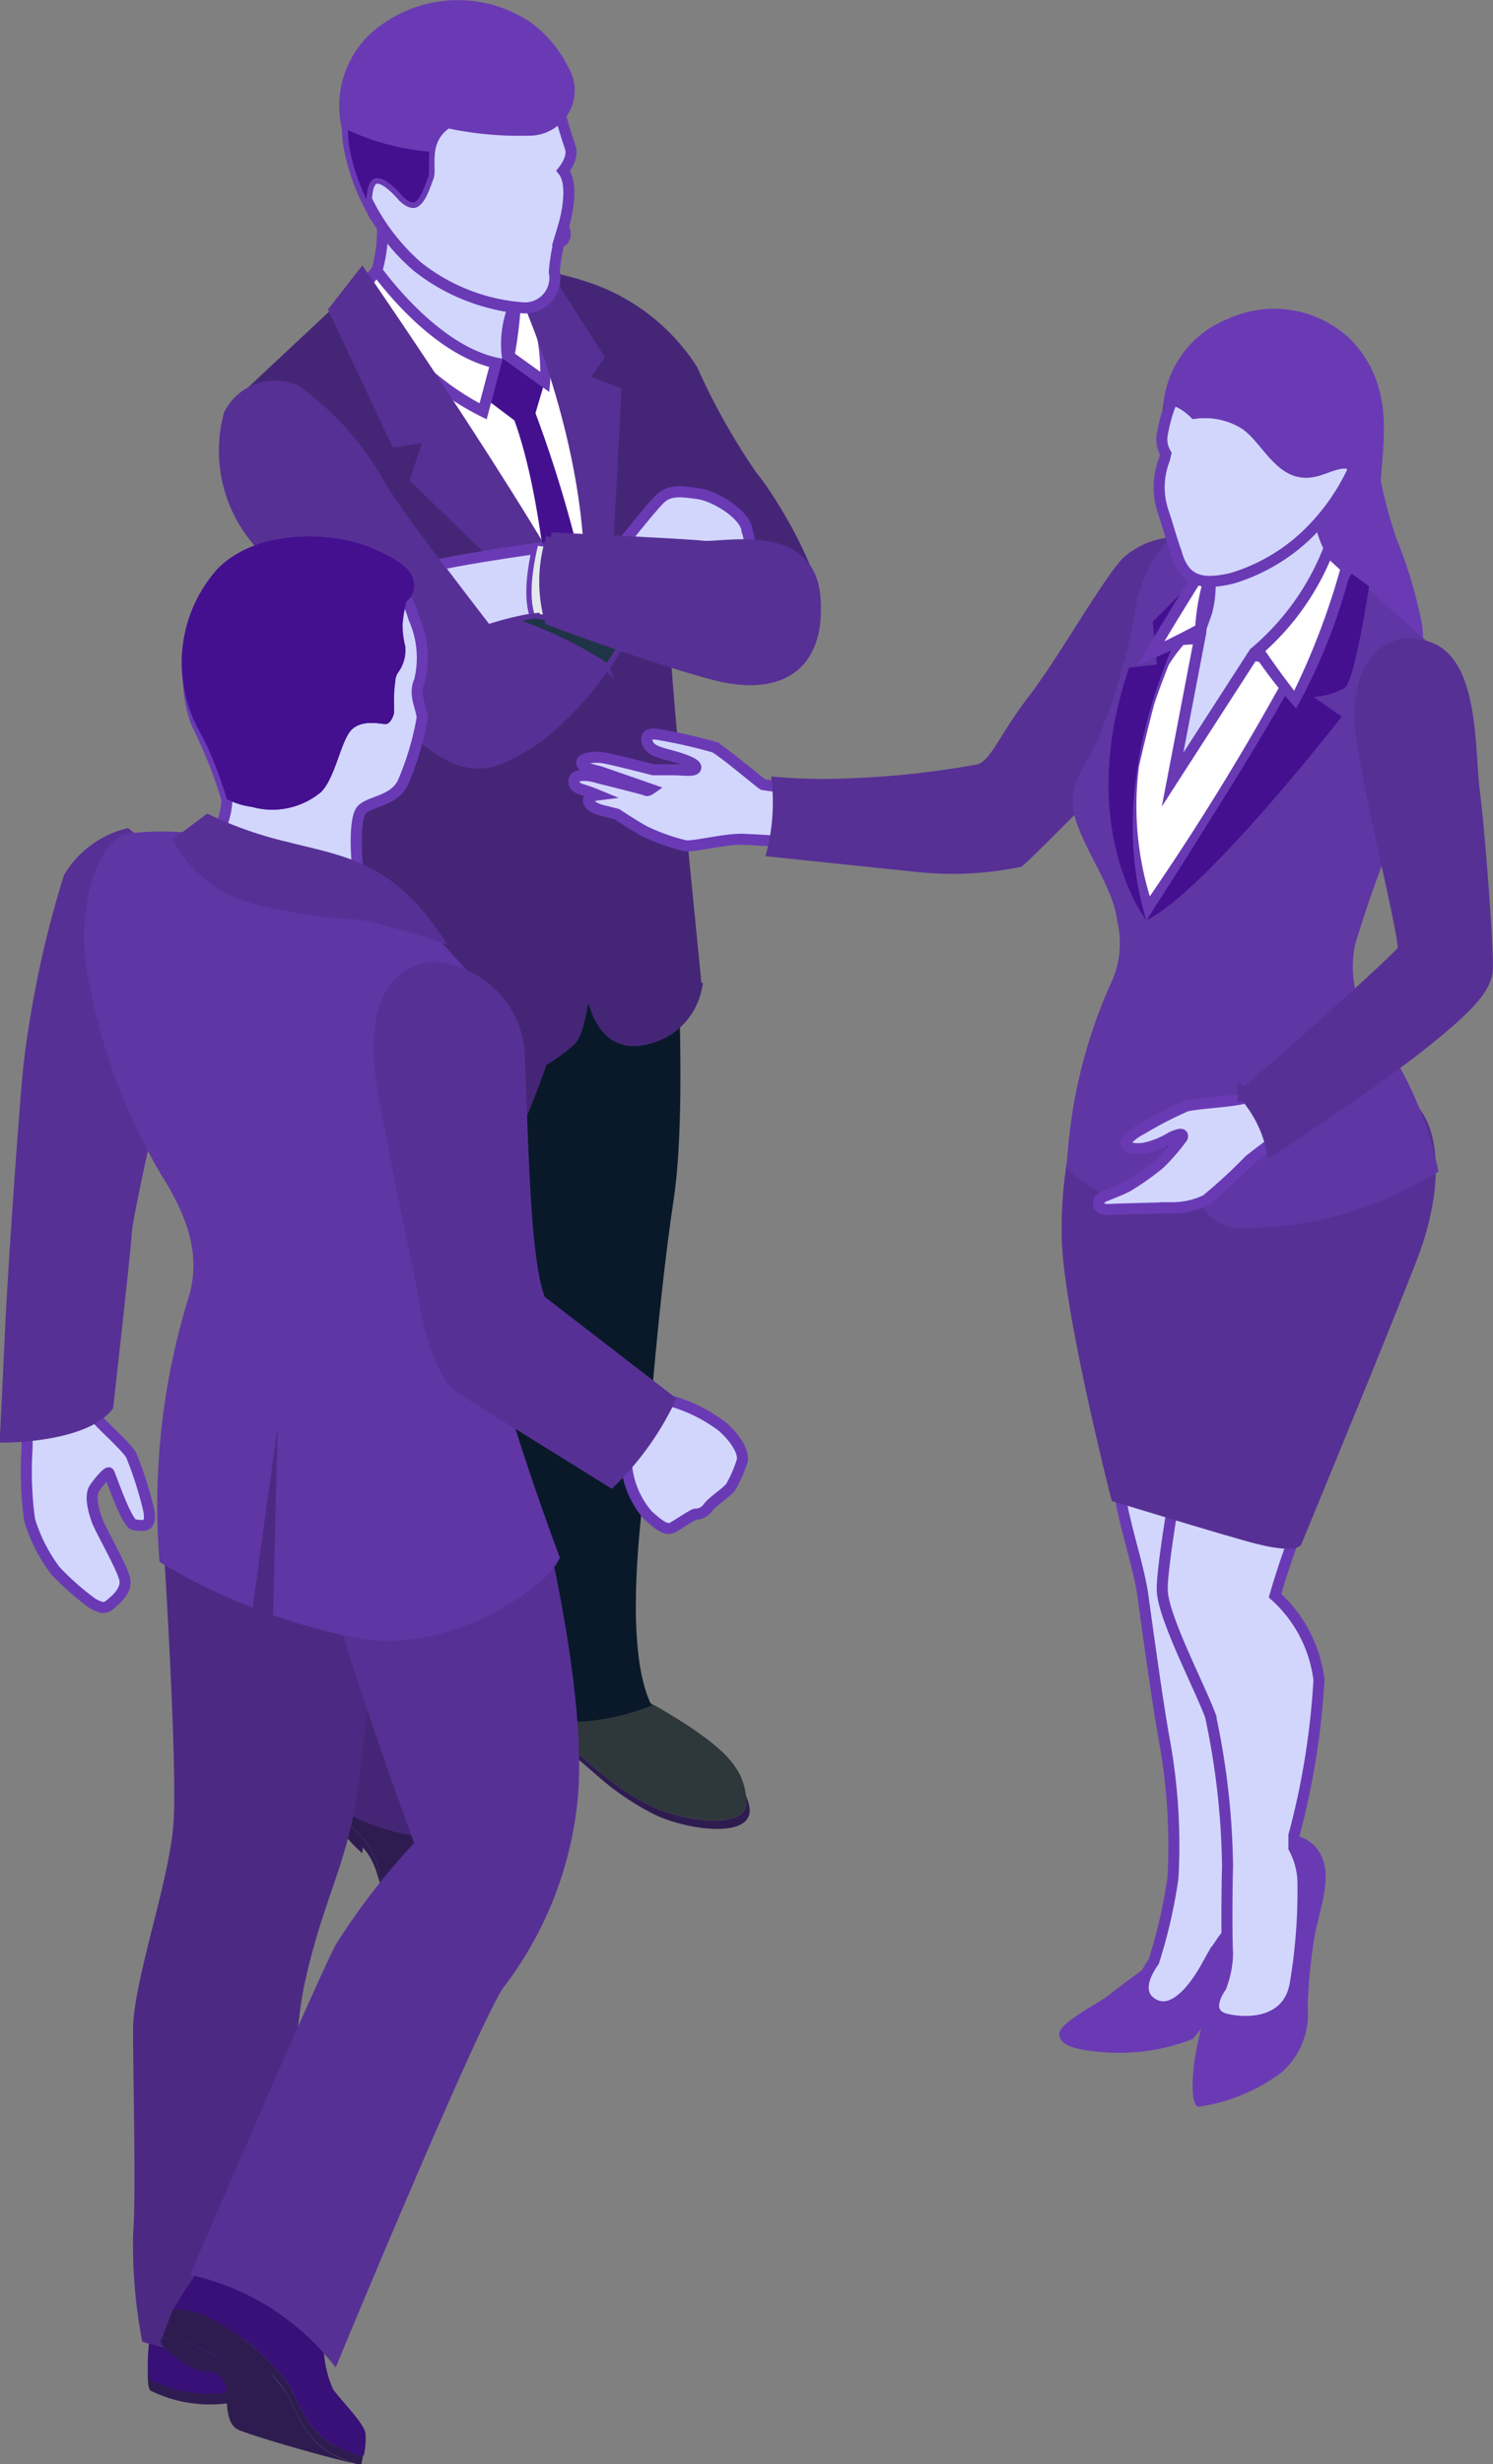 <svg xmlns="http://www.w3.org/2000/svg" data-name="Vector Smart Object" viewBox="0.01 0 56.99 93.99"><rect x="0.01" y="0" width="56.99" height="93.99" fill="#808080" stroke="none"/><defs><clipPath id="a"><path fill="none" d="M0 0h57v94H0z" data-name="Rectangle 22"></path></clipPath></defs><g data-name="Group 52"><g clip-path="url(#a)" data-name="Group 51"><path fill="#d2d6fc" d="M14.612 8.671a6.816 6.816 0 0 0 1.336 1.5 7.745 7.745 0 0 0 3.659 1.556 3.87 3.87 0 0 0-.223 1.935c.2 1.014-1.493 1.348-3.321.3a4.429 4.429 0 0 1-2.181-2.4 5.708 5.708 0 0 0 .73-2.889" data-name="Path 533"></path><path fill="none" stroke="#6a3ab5" stroke-miterlimit="10" stroke-width=".421" d="M14.612 8.671a6.816 6.816 0 0 0 1.336 1.5 7.745 7.745 0 0 0 3.659 1.556 3.87 3.87 0 0 0-.223 1.935c.2 1.014-1.493 1.348-3.321.3a4.429 4.429 0 0 1-2.181-2.4 5.708 5.708 0 0 0 .73-2.891Z" data-name="Path 534"></path><path fill="#fff" d="M19.325 33.847c-3.129 0-4.26-7.205-4.271-7.278l-.2-9.56 1.006-2.732 3.363-.389 2.566-.654c.425 1.647 3.265 12.866 3.3 18.494a11.134 11.134 0 0 1-5.589 2.111c-.06.005-.119.008-.177.008" data-name="Path 535"></path><path fill="#6a3ab5" d="M21.638 13.492c.56 2.192 3.174 12.692 3.24 18.133a10.932 10.932 0 0 1-5.394 2c-.054 0-.107.007-.16.007-2.436 0-3.75-5.077-4.058-7.071l-.2-9.48.948-2.611 3.233-.375h.028l.028-.007Zm.3-.514-2.742.7-3.492.4-1.064 2.931.2 9.587s1.131 7.458 4.48 7.458c.065 0 .13 0 .2-.008a11.156 11.156 0 0 0 5.781-2.22c0-6.11-3.36-18.853-3.36-18.853" data-name="Path 536"></path><path fill="#2e1c51" d="M21.391 66.389c.943.546 1.579 1.538 3.467 2.494 1.1.555 3.748 1 3.645-.22a1.278 1.278 0 0 0-.039-.2 1.585 1.585 0 0 1 .16.524c.1 1.217-2.548.775-3.643.22-1.888-.955-2.524-1.948-3.468-2.495a9.324 9.324 0 0 0-.407-.217v.295l-1.882-.89a2.019 2.019 0 0 1-.107-.676c.242.212 1.607.774 2.273 1.16" data-name="Path 537"></path><path fill="#2e373a" d="M22.822 64.014c.469-.1.014-1.114 1.959.912.149.1.31.175.456.26 2.686 1.578 3.171 2.361 3.266 3.476.1 1.217-2.548.774-3.645.22-1.887-.955-2.524-1.947-3.467-2.494-.716-.415-2.241-1.033-2.309-1.2a1.96 1.96 0 0 1-.1-.445c2.14-1.944 2.907-.533 3.84-.727" data-name="Path 538"></path><path fill="#2e1c51" d="M17.886 69.357a3.217 3.217 0 0 0 .225.362c.371.483 3.055 3.944 1.514 4.748s-4.129-.576-4.674-1.743-.452-1.958-1.141-2.656a3.578 3.578 0 0 1-1.056-1.649c.626-.657 1.355-.208 2.618-.022a2.78 2.78 0 0 1 2.515.96" data-name="Path 539"></path><path fill="#2e1c51" d="M12.75 68.417a3.577 3.577 0 0 0 1.059 1.651c.69.7.6 1.488 1.142 2.656s3.134 2.548 4.674 1.744a.846.846 0 0 0 .463-.687.946.946 0 0 1-.463 1.034c-1.54.8-4.129-.576-4.674-1.743-.53-1.137-.458-1.917-1.093-2.6l-.017.221a5.421 5.421 0 0 1-1.191-1.475l.04-.844.06.044" data-name="Path 540"></path><path fill="#091929" d="m19.006 37.894.094-3.742s4.685-.947 6.483-2.656c0 0 .794 9.959.145 14.24S24.7 55.766 24.5 57.647s-.512 5.637.384 7.409c0 0-3.555 1.554-5.888-.258V54.89Z" data-name="Path 541"></path><path fill="#452676" d="M21.549 33.51a61.072 61.072 0 0 1-.733 6.591c-.326 1.206-.965 2.515-1 2.818-.387 2.928-.676 6.225-.816 7.45-.277 2.412-.859 6.969-.98 8.732C17.9 60.751 18 69.7 18 69.7s-2.337.844-5.356-1.123c0 0-.5-8.924-.193-11.307s.277-2.981.427-4.642c.144-1.578-.761-6.443-.733-10.489a46.734 46.734 0 0 1 1.527-9.583s.911 1.94 7.875.952" data-name="Path 542"></path><path fill="none" stroke="#452676" stroke-miterlimit="10" stroke-width=".389" d="M21.549 33.51a61.072 61.072 0 0 1-.733 6.591c-.326 1.206-.965 2.515-1 2.818-.387 2.928-.676 6.225-.816 7.45-.277 2.412-.859 6.969-.98 8.732C17.9 60.751 18 69.7 18 69.7s-2.337.844-5.356-1.123c0 0-.5-8.924-.193-11.307s.277-2.981.427-4.642c.144-1.578-.761-6.443-.733-10.489a46.734 46.734 0 0 1 1.527-9.583s.913 1.944 7.877.954Z" data-name="Path 543"></path><path fill="#441090" d="m18.51 15.182.69-1.5 1.59.926-.34 1.151a48.115 48.115 0 0 1 2.566 10.129c.365 3.343.563 4.524.563 4.524L22.669 32l-1.324-1.265s.027-9.963-1.7-14.7Z" data-name="Path 544"></path><path fill="#fff" d="M18.447 15.691a10.546 10.546 0 0 1-4.632-4.667l.574-.708c.553.748 2.409 3.059 4.549 3.529Z" data-name="Path 545"></path><path fill="#6a3ab5" d="M14.383 10.659c.688.888 2.357 2.8 4.3 3.338l-.367 1.386a10.373 10.373 0 0 1-4.246-4.332Zm.016-.691L13.566 11a10.541 10.541 0 0 0 5.022 4.993l.612-2.311c-2.545-.393-4.8-3.71-4.8-3.71" data-name="Path 546"></path><path fill="#fff" d="M19.432 13.585a15.294 15.294 0 0 0 .262-2.707l.357-.085a7.579 7.579 0 0 1 .762 3.784Z" data-name="Path 547"></path><path fill="#6a3ab5" d="M19.933 11.038a7.547 7.547 0 0 1 .7 3.145l-.966-.693a15.959 15.959 0 0 0 .246-2.446Zm.232-.49-.691.165a14.952 14.952 0 0 1-.273 2.965l1.773 1.273a7.624 7.624 0 0 0-.808-4.4" data-name="Path 548"></path><path fill="#452676" d="M22.867 17.358c-.649-2.44-2.491-6.975-2.491-6.975l1.656.449c2.66 1.969 2.872 5.812 2.872 5.812a48.191 48.191 0 0 1 .307 5.369c.131 2.215.361 5.108.553 7.1s.845 8.575.845 8.575a2.508 2.508 0 0 1-1.4 1.779c-2.722 1.2-2.772-2.364-2.835-3.33s.031-10.512.031-10.512Z" data-name="Path 549"></path><path fill="none" stroke="#452676" stroke-miterlimit="10" stroke-width=".389" d="M22.867 17.358c-.649-2.44-2.491-6.975-2.491-6.975l1.656.449c2.66 1.969 2.872 5.812 2.872 5.812a48.191 48.191 0 0 1 .307 5.369c.131 2.215.361 5.108.553 7.1s.845 8.575.845 8.575a2.508 2.508 0 0 1-1.4 1.779c-2.722 1.2-2.772-2.364-2.835-3.33s.031-10.512.031-10.512Z" data-name="Path 550"></path><path fill="#573095" d="m19.9 10.893.146-.146.6-.6 2.219 3.477-.6.85 1.264.474-.4 7.844-.633-.087c.266-5.745-2.594-11.815-2.594-11.815" data-name="Path 551"></path><path fill="none" stroke="#573095" stroke-miterlimit="10" stroke-width=".389" d="m19.9 10.893.146-.146.6-.6 2.219 3.477-.6.85 1.264.474-.4 7.844-.633-.087c.259-5.742-2.596-11.812-2.596-11.812Z" data-name="Path 552"></path><path fill="#d2d6fc" d="M14.99 1.584a4.272 4.272 0 0 1 4.547.192 4.23 4.23 0 0 1 1.854 2.552c.121.505.272.939.394 1.322s-.277.864-.277.864c.431.54.1 1.826.006 2.138a.684.684 0 0 1 .072.291.337.337 0 0 1-.242.32 6.842 6.842 0 0 0-.175 1.119A1.142 1.142 0 0 1 20 11.744a7.341 7.341 0 0 1-4.053-1.573 8.053 8.053 0 0 1-2.581-4.429 4.018 4.018 0 0 1 1.624-4.158" data-name="Path 553"></path><path fill="none" stroke="#6a3ab5" stroke-miterlimit="10" stroke-width=".421" d="M14.99 1.584a4.272 4.272 0 0 1 4.547.192 4.23 4.23 0 0 1 1.854 2.552c.121.505.272.939.394 1.322s-.277.864-.277.864c.431.54.1 1.826.006 2.138a.684.684 0 0 1 .072.291.337.337 0 0 1-.242.32 6.842 6.842 0 0 0-.175 1.119A1.142 1.142 0 0 1 20 11.744a7.341 7.341 0 0 1-4.053-1.573 8.053 8.053 0 0 1-2.581-4.429 4.018 4.018 0 0 1 1.624-4.158Z" data-name="Path 554"></path><path fill="#6a3ab4" d="M14.845 1.018a4.752 4.752 0 0 1 5.284 0 4.315 4.315 0 0 1 1.355 1.59 1.519 1.519 0 0 1-1.3 2.357 12.814 12.814 0 0 1-3.087-.288c-1.006.653-.606 1.725-.742 2.082s-.283.818-.509.948c-.139.079-.4-.148-.468-.226-.166-.189-1.308-1.512-1.378.119a7.467 7.467 0 0 1-.63-1.863 4.711 4.711 0 0 1-.08-.776 3.564 3.564 0 0 1 1.558-3.947" data-name="Path 555"></path><path fill="none" stroke="#6a3ab4" stroke-miterlimit="10" stroke-width=".422" d="M14.845 1.018a4.752 4.752 0 0 1 5.284 0 4.315 4.315 0 0 1 1.355 1.59 1.519 1.519 0 0 1-1.3 2.357 12.814 12.814 0 0 1-3.087-.288c-1.006.653-.606 1.725-.742 2.082s-.283.818-.509.948c-.139.079-.4-.148-.468-.226-.166-.189-1.308-1.512-1.378.119a7.467 7.467 0 0 1-.63-1.863 4.711 4.711 0 0 1-.08-.776 3.564 3.564 0 0 1 1.555-3.943Z" data-name="Path 556"></path><path fill="#441090" d="M16.353 6.76c-.135.359-.283.818-.509.947-.139.08-.4-.148-.469-.226-.163-.188-1.305-1.513-1.375.119a7.493 7.493 0 0 1-.631-1.863 4.709 4.709 0 0 1-.079-.777 9.142 9.142 0 0 0 3.115.823c-.052.41.02.786-.05.972" data-name="Path 557"></path><path fill="#452676" d="M13.287 11.486s4.371 3.058 6.193 10.527c.532 2.183 2.9 1.527 3.009 3.935.256 5.841.165 12.982-.7 13.761-1.221 1.1-3.73 2.434-8.156 1.245a4.6 4.6 0 0 1-2.391-1.434s1.846-8.2 1.807-10.091-3.81-14.159-3.81-14.159Z" data-name="Path 558"></path><path fill="none" stroke="#452676" stroke-miterlimit="10" stroke-width=".389" d="M13.287 11.486s4.371 3.058 6.193 10.527c.532 2.183 2.9 1.527 3.009 3.935.256 5.841.165 12.982-.7 13.761-1.221 1.1-3.73 2.434-8.156 1.245a4.6 4.6 0 0 1-2.391-1.434s1.846-8.2 1.807-10.091-3.81-14.159-3.81-14.159Z" data-name="Path 559"></path><path fill="#452676" d="m18.791 33.241-.469 1.543-3.422-.436 3.619.735Z" data-name="Path 560"></path><path fill="none" stroke="#452676" stroke-miterlimit="10" stroke-width=".389" d="m18.791 33.241-.469 1.543-3.422-.436 3.619.735Z" data-name="Path 561"></path><path fill="#573095" d="M13.833 10.451S21.3 21.26 22.92 25.117l-7.053-6.846.536-1.609-1.284.193-2.364-5.025Z" data-name="Path 562"></path><path fill="none" stroke="#573095" stroke-miterlimit="10" stroke-width=".389" d="M13.833 10.451S21.3 21.26 22.92 25.117l-7.053-6.846.536-1.609-1.284.193-2.364-5.025Z" data-name="Path 563"></path><path fill="#452676" d="M25.181 20.959a32.865 32.865 0 0 0-.277-4.315 8.813 8.813 0 0 0-2.5-5.507.906.906 0 0 0-.374-.3 7.661 7.661 0 0 1 4.421 3.261 25.342 25.342 0 0 0 2.262 4.029c.949 1.165 2.539 4.024 2.413 5.1s-2.38.843-2.727.7-1.932-1.227-1.932-1.227l-1.287-1.738" data-name="Path 564"></path><path fill="none" stroke="#452676" stroke-miterlimit="10" stroke-width=".389" d="M25.181 20.959a32.865 32.865 0 0 0-.277-4.315 8.813 8.813 0 0 0-2.5-5.507.906.906 0 0 0-.374-.3 7.661 7.661 0 0 1 4.421 3.261 25.342 25.342 0 0 0 2.262 4.029c.949 1.165 2.539 4.024 2.413 5.1s-2.38.843-2.727.7-1.932-1.227-1.932-1.227Z" data-name="Path 565"></path><path fill="#d2d6fc" d="M23.655 20.881c.4-.5 1.273-1.588 1.544-1.848.357-.342.759-.3 1.446-.206s1.846.833 1.878 1.413a1.621 1.621 0 0 1 .07.882c-1.389-.164-3.879-.22-4.938-.242" data-name="Path 566"></path><path fill="none" stroke="#6a3ab5" stroke-miterlimit="10" stroke-width=".421" d="M23.655 20.881c.4-.5 1.273-1.588 1.544-1.848.357-.342.759-.3 1.446-.206s1.846.833 1.878 1.413a1.621 1.621 0 0 1 .07.882c-1.393-.164-3.879-.222-4.938-.241Z" data-name="Path 567"></path><path fill="#d2d6fc" d="m20.5 20.918.027.01c-.413 1.828-.122 2.5-.035 2.653a11.667 11.667 0 0 0-1.51.343c-.231.068-.377.118-.377.118s-.918-1.178-1.9-2.49c1.229-.275 3.8-.635 3.8-.635" data-name="Path 568"></path><path fill="none" stroke="#6a3ab5" stroke-miterlimit="10" stroke-width=".421" d="m20.5 20.918.027.01c-.413 1.828-.122 2.5-.035 2.653a11.667 11.667 0 0 0-1.51.343c-.231.068-.377.118-.377.118s-.918-1.178-1.9-2.49c1.221-.275 3.795-.634 3.795-.634Z" data-name="Path 569"></path><path fill="#e2e9ed" d="m20.547 20.82 1.888.288a1.874 1.874 0 0 1 .735-.238 56.826 56.826 0 0 1 6 .341 2.316 2.316 0 0 1 1.885 2.9c-.405 1.369-.874 1.647-2.426 1.456a25.4 25.4 0 0 1-5.4-1.409 5.863 5.863 0 0 0-1.044-.349c-.894-.141-1.68-.194-1.68-.194s-.481-.591.037-2.8" data-name="Path 570"></path><path fill="#573095" d="M8.746 15.8a1.977 1.977 0 0 1 2.553-.924A10.906 10.906 0 0 1 14.4 18.28c.58 1.128 4.2 5.762 4.2 5.762s.146-.05.377-.118a11.334 11.334 0 0 1 1.509-.344.238.238 0 0 0 .023.035s.786.054 1.68.194a5.863 5.863 0 0 1 1.044.349c.171.066.348.131.529.2a13.137 13.137 0 0 1-3.193 3.774c-1.6.988-2.529 1.692-4.644-.178S10.681 21.7 9.7 20.477a5.3 5.3 0 0 1-.954-4.677" data-name="Path 571"></path><path fill="none" stroke="#573095" stroke-miterlimit="10" stroke-width=".389" d="M8.746 15.8a1.977 1.977 0 0 1 2.553-.924A10.906 10.906 0 0 1 14.4 18.28c.58 1.128 4.2 5.762 4.2 5.762s.146-.05.377-.118a11.334 11.334 0 0 1 1.509-.344.238.238 0 0 0 .023.035s.786.054 1.68.194a5.863 5.863 0 0 1 1.044.349c.171.066.348.131.529.2a13.137 13.137 0 0 1-3.193 3.774c-1.6.988-2.529 1.692-4.644-.178S10.681 21.7 9.7 20.477a5.3 5.3 0 0 1-.954-4.677Z" data-name="Path 572"></path><path fill="#203447" d="M20.488 23.581a.252.252 0 0 0 .023.035s.786.055 1.68.194a5.9 5.9 0 0 1 1.043.349c.172.066.349.131.53.2-.126.209-.331.536-.59.919a15.935 15.935 0 0 0-3.241-1.593c.183-.04.371-.073.556-.1" data-name="Path 573"></path><path fill="#573095" d="M21.052 20.505a5.462 5.462 0 0 0-.061 3.152s3.84 1.448 6.265 2.086 4.085-.233 3.879-2.948-3.508-1.891-4.3-1.976-5.785-.315-5.785-.315" data-name="Path 574"></path><path fill="none" stroke="#573095" stroke-miterlimit="10" stroke-width=".389" d="M21.052 20.505a5.462 5.462 0 0 0-.061 3.152s3.84 1.448 6.265 2.086 4.085-.233 3.879-2.948-3.508-1.891-4.3-1.976-5.783-.314-5.783-.314Z" data-name="Path 575"></path><path fill="#6a3ab5" d="M54.281 24.819a3.026 3.026 0 0 0 0-1.05 17.512 17.512 0 0 0-.968-3.227 17.685 17.685 0 0 1-.793-3.39c-.122-.951-1.157-2.178-2.489-.811s-1.626 6.709 4.25 8.479" data-name="Path 576"></path><path fill="#6a3ab5" d="M44.1 74.783s-.929 1.115-.1 1.639 1.662-.684 2.05-1.377a9.57 9.57 0 0 1 1.223-1.774c.237-.194.373 1.284.373 1.284a16.069 16.069 0 0 1-2.1 3.218 7.671 7.671 0 0 1-3.492.5c-1.005-.085-1.588-.245-1.612-.676s1.519-1.191 1.916-1.512 1.747-1.3 1.747-1.3" data-name="Path 577"></path><path fill="#d2d6fc" d="M42.842 57.471c.22 1.087.659 2.439.786 3.342s.566 4.162.843 5.653a22.352 22.352 0 0 1 .313 5.156 19.474 19.474 0 0 1-.734 3.2c.029-.022-.881 1.081-.055 1.6s1.664-.684 2.051-1.376a9.565 9.565 0 0 1 1.224-1.774.067.067 0 0 1 .026-.014l.155-1.492-.851-10.095s.343-9.891.465-10.822a23.839 23.839 0 0 0-.505-7.119c-.727-3.581-4.689-3.621-4.689-3.621a7.966 7.966 0 0 0-.263 1.113 28.3 28.3 0 0 0-.768 5.34 36.239 36.239 0 0 0 1.172 7.14c.343 1.355.609 2.683.828 3.769" data-name="Path 578"></path><path fill="none" stroke="#6a3ab5" stroke-miterlimit="10" stroke-width=".421" d="M42.842 57.471c.22 1.087.659 2.439.786 3.342s.566 4.162.843 5.653a22.352 22.352 0 0 1 .313 5.156 19.474 19.474 0 0 1-.734 3.2c.029-.022-.881 1.081-.055 1.6s1.664-.684 2.051-1.376a9.565 9.565 0 0 1 1.224-1.774.067.067 0 0 1 .026-.014l.155-1.492-.851-10.095s.343-9.891.465-10.822a23.839 23.839 0 0 0-.505-7.119c-.727-3.581-4.689-3.621-4.689-3.621a7.966 7.966 0 0 0-.263 1.113 28.3 28.3 0 0 0-.768 5.34 36.239 36.239 0 0 0 1.172 7.14c.344 1.355.61 2.682.83 3.769Z" data-name="Path 579"></path><path fill="#d2d6fc" d="M51.634 42.293a5.344 5.344 0 0 0-4.042 2.326c-.849 1.355-1.253 4.167-1.658 6.331s-1.637 8.7-1.556 9.77 1.415 3.6 1.837 4.733a28.836 28.836 0 0 1 .652 5.748c-.023.641-.037 2.728 0 3.3a3.659 3.659 0 0 1-.257 1.299l-.039.056c-.14.216-.578 1 .292 1.177 1.013.211 2.338.025 2.583-1.334a21.183 21.183 0 0 0 .3-3.835 2.871 2.871 0 0 0-.346-1.377v-.473a29.158 29.158 0 0 0 .956-5.933 5.152 5.152 0 0 0-1.677-3.216 30.5 30.5 0 0 1 1.96-5.036 68.642 68.642 0 0 0 3.537-10.074 2.737 2.737 0 0 0-2.547-3.459" data-name="Path 580"></path><path fill="none" stroke="#6a3ab5" stroke-miterlimit="10" stroke-width=".421" d="M51.634 42.293a5.344 5.344 0 0 0-4.042 2.326c-.849 1.355-1.253 4.167-1.658 6.331s-1.637 8.7-1.556 9.77 1.415 3.6 1.837 4.733a28.836 28.836 0 0 1 .652 5.748c-.023.641-.037 2.728 0 3.3a3.659 3.659 0 0 1-.257 1.299l-.039.056c-.14.216-.578 1 .292 1.177 1.013.211 2.338.025 2.583-1.334a21.183 21.183 0 0 0 .3-3.835 2.871 2.871 0 0 0-.346-1.377v-.473a29.158 29.158 0 0 0 .956-5.933 5.152 5.152 0 0 0-1.677-3.216 30.5 30.5 0 0 1 1.96-5.036 68.642 68.642 0 0 0 3.537-10.074 2.737 2.737 0 0 0-2.542-3.462Z" data-name="Path 581"></path><path fill="#573095" d="M53.6 42.033c1.141.619 1.442 3.044.309 5.964s-4.4 10.821-4.4 10.821-.231.237-1.8-.2-5.1-1.519-5.1-1.519-1.879-7.342-1.879-10.046a16.2 16.2 0 0 1 .957-5.667c.36-.927 9.213-.817 11.915.647" data-name="Path 582"></path><path fill="none" stroke="#573095" stroke-miterlimit="10" stroke-width=".389" d="M53.6 42.033c1.141.619 1.442 3.044.309 5.964s-4.4 10.821-4.4 10.821-.231.237-1.8-.2-5.1-1.519-5.1-1.519-1.879-7.342-1.879-10.046a16.2 16.2 0 0 1 .957-5.667c.36-.927 9.213-.817 11.913.647Z" data-name="Path 583"></path><path fill="#d2d6fc" d="M38.2 30.723c-.335-.349-1.105-1.135-1.789-1.121s-3.776.568-5.158.495a15.52 15.52 0 0 1-2.117-.168c-.093-.046-1.592-1.318-1.873-1.432a20.111 20.111 0 0 0-2.167-.489c-.355-.046-.462.081-.368.335s.375.341.8.455 1.05.3 1.043.476-.508.088-.843.088h-.789s-1.692-.442-1.993-.469-.789.027-.728.227.481.247.728.328 1.893.656 1.893.656-.114.08-.174.04-1.685-.435-1.946-.508-.669-.1-.769.053.013.355.261.422a6.378 6.378 0 0 1 .6.214s-.434.054-.32.289.622.327.622.327l.442.114s.829.542 1.11.677a7.9 7.9 0 0 0 1.5.529c.362.046 1.612-.295 2.3-.242a30.824 30.824 0 0 1 3.564.348c1.118.234 5.5.758 6.031.484s.137-2.126.137-2.126" data-name="Path 584"></path><path fill="none" stroke="#6a3ab5" stroke-miterlimit="10" stroke-width=".421" d="M38.2 30.723c-.335-.349-1.105-1.135-1.789-1.121s-3.776.568-5.158.495a15.52 15.52 0 0 1-2.117-.168c-.093-.046-1.592-1.318-1.873-1.432a20.111 20.111 0 0 0-2.167-.489c-.355-.046-.462.081-.368.335s.375.341.8.455 1.05.3 1.043.476-.508.088-.843.088h-.789s-1.692-.442-1.993-.469-.789.027-.728.227.481.247.728.328 1.893.656 1.893.656-.114.08-.174.04-1.685-.435-1.946-.508-.669-.1-.769.053.013.355.261.422a6.378 6.378 0 0 1 .6.214s-.434.054-.32.289.622.327.622.327l.442.114s.829.542 1.11.677a7.9 7.9 0 0 0 1.5.529c.362.046 1.612-.295 2.3-.242a30.824 30.824 0 0 1 3.564.348c1.118.234 5.5.758 6.031.484s.14-2.128.14-2.128Z" data-name="Path 585"></path><path fill="#263033" d="M29.623 29.828h.043Z" data-name="Path 586"></path><path fill="#573095" d="M42.988 21.449c-.824.91-2.421 3.766-3.562 5.246s-1.421 2.462-2.066 2.652a34.492 34.492 0 0 1-5.032.54 21.082 21.082 0 0 1-2.663-.055 7.771 7.771 0 0 1-.19 2.656s3.615.38 5.38.561a12.725 12.725 0 0 0 4.058-.169c.243-.158 4.5-4.451 4.951-5.1s1.354-7.08 1.354-7.08a2.862 2.862 0 0 0-2.23.751" data-name="Path 587"></path><path fill="none" stroke="#573095" stroke-miterlimit="10" stroke-width=".389" d="M42.988 21.449c-.824.91-2.421 3.766-3.562 5.246s-1.421 2.462-2.066 2.652a34.492 34.492 0 0 1-5.032.54 21.082 21.082 0 0 1-2.663-.055 7.771 7.771 0 0 1-.19 2.656s3.615.38 5.38.561a12.725 12.725 0 0 0 4.058-.169c.243-.158 4.5-4.451 4.951-5.1s1.354-7.08 1.354-7.08a2.862 2.862 0 0 0-2.23.749Z" data-name="Path 588"></path><path fill="#6a3ab5" d="M46.61 75.8s-.759 1.022.253 1.233 2.338.025 2.583-1.334a21.183 21.183 0 0 0 .3-3.835 2.871 2.871 0 0 0-.346-1.377v-.473a1.331 1.331 0 0 1 1.08.862c.372.836-.144 2.112-.3 3.033a20.4 20.4 0 0 0-.253 2.651 2.973 2.973 0 0 1-1 2.492 6.932 6.932 0 0 1-3.165 1.31c-.548-.1-.051-3.666.844-4.561" data-name="Path 589"></path><path fill="#6035a4" d="M43.769 35.107a12.332 12.332 0 0 1-.413-6.432 45.415 45.415 0 0 1 1.721-5.4l1.291-2.625-1.881.077a5.156 5.156 0 0 0-1.174 2.747 23.323 23.323 0 0 1-1.421 4.777c-.489 1.066-1.243 1.744-.81 3.055s1.453 2.64 1.576 3.841a3.544 3.544 0 0 1-.212 2.29 19.464 19.464 0 0 0-1.717 7.111 4.967 4.967 0 0 0 1.282.933c.695.32 2.312.486 2.75-2.974 0 0 .347 4.294 2.531 4.338a14 14 0 0 0 7.627-2.157 14.154 14.154 0 0 0-1.449-3.929c-.842-1.156-2.167-2.5-1.738-4.715a46.435 46.435 0 0 1 2.861-7.244l.558-3.746-3.083-2.711s-1.819 3.265-2.63 4.909-5.022 7.608-5.669 7.854" data-name="Path 590"></path><path fill="#d2d6fc" d="M54.84 36.933c-.8-.15-2.251.607-3.153 1.362s-3.813 3.452-4.177 3.587-1.838.2-2.225.31a15.011 15.011 0 0 0-1.669.863c-.3.148-.741.472-.606.607s.231.174.627.146a3.266 3.266 0 0 0 1.074-.42c.23-.109.5-.206.425.006a7.8 7.8 0 0 1-.861.994 10.041 10.041 0 0 1-1.2.851c-.315.178-.97.4-1 .443s-.184.1-.114.3.436.149.591.143 1.763-.051 2.216-.057a2.946 2.946 0 0 0 1.281-.293 19.9 19.9 0 0 0 1.651-1.52 20.01 20.01 0 0 1 2.965-1.962 49.937 49.937 0 0 0 5.26-3.995c.363-.3-.357-1.229-1.088-1.365" data-name="Path 591"></path><path fill="none" stroke="#6a3ab5" stroke-miterlimit="10" stroke-width=".421" d="M54.84 36.933c-.8-.15-2.251.607-3.153 1.362s-3.813 3.452-4.177 3.587-1.838.2-2.225.31a15.011 15.011 0 0 0-1.669.863c-.3.148-.741.472-.606.607s.231.174.627.146a3.266 3.266 0 0 0 1.074-.42c.23-.109.5-.206.425.006a7.8 7.8 0 0 1-.861.994 10.041 10.041 0 0 1-1.2.851c-.315.178-.97.4-1 .443s-.184.1-.114.3.436.149.591.143 1.763-.051 2.216-.057a2.946 2.946 0 0 0 1.281-.293 19.9 19.9 0 0 0 1.651-1.52 20.01 20.01 0 0 1 2.965-1.962 49.937 49.937 0 0 0 5.26-3.995c.367-.303-.354-1.229-1.085-1.365Z" data-name="Path 592"></path><path fill="#573095" d="M47.45 41.724a4.559 4.559 0 0 1 1.1 2.169s4.114-2.73 5.768-4.054 2.434-2.1 2.48-2.849-.3-5.306-.495-6.809-.015-4.809-1.683-5.476-3.046.758-2.637 3.489 1.7 7.752 1.561 8.04-5.71 5.242-6.1 5.49" data-name="Path 593"></path><path fill="none" stroke="#573095" stroke-miterlimit="10" stroke-width=".389" d="M47.45 41.724a4.559 4.559 0 0 1 1.1 2.169s4.114-2.73 5.768-4.054 2.434-2.1 2.48-2.849-.3-5.306-.495-6.809-.015-4.809-1.683-5.476-3.046.758-2.637 3.489 1.7 7.752 1.561 8.04-5.706 5.243-6.094 5.49Z" data-name="Path 594"></path><path fill="#d2d6fc" d="M50.744 18.892a3.878 3.878 0 0 1-.493.541 9.25 9.25 0 0 1-1.615 1.73 11.419 11.419 0 0 1-2.434.968 4.23 4.23 0 0 1-.125 1.2c-.259.776-2.244 5.881-1.071 5.883 1.532 0 5.711-6.028 6.092-7.738a4.121 4.121 0 0 1-.6-1.2 3.07 3.07 0 0 1 .247-1.387" data-name="Path 595"></path><path fill="none" stroke="#6a3ab5" stroke-miterlimit="10" stroke-width=".421" d="M50.744 18.892a3.878 3.878 0 0 1-.493.541 9.25 9.25 0 0 1-1.615 1.73 11.419 11.419 0 0 1-2.434.968 4.23 4.23 0 0 1-.125 1.2c-.259.776-2.244 5.881-1.071 5.883 1.532 0 5.711-6.028 6.092-7.738a4.121 4.121 0 0 1-.6-1.2 3.07 3.07 0 0 1 .246-1.384Z" data-name="Path 596"></path><path fill="#fff" d="M43.832 34.66a12.281 12.281 0 0 1-.543-5.489s.311-1.364.595-2.412c.172-.5.363-1.016.559-1.507a6.026 6.026 0 0 1 .643-.854l.717-.048-1.033 5.39 3.066-4.752 1.606.323a1.081 1.081 0 0 1 .082.089 97.937 97.937 0 0 1-5.691 9.26" data-name="Path 597"></path><path fill="#6a3ab5" d="m45.543 24.578-.776 4.052-.41 2.137 1.179-1.828 2.4-3.717 1.3.262A99.386 99.386 0 0 1 43.9 34.19a11.852 11.852 0 0 1-.413-4.959c0-.013.315-1.38.587-2.392.161-.473.345-.971.547-1.476a5.779 5.779 0 0 1 .561-.761Zm.518-.459-1.074.072a6.29 6.29 0 0 0-.742.982c-.2.493-.389 1.008-.567 1.529-.285 1.058-.6 2.435-.6 2.435a12.43 12.43 0 0 0 .69 5.969 96.142 96.142 0 0 0 6-9.724 1.325 1.325 0 0 0-.232-.269l-1.8-.363-2.555 3.96Z" data-name="Path 598"></path><path fill="#441090" d="M52.268 22.364s-.534 3.577-.924 3.872a2.76 2.76 0 0 1-1.188.348l1.069.75s-5.133 6.613-7.456 7.773c0 0 3.755-5.82 5.289-8.556s2.542-4.674 2.542-4.674Z" data-name="Path 599"></path><path fill="#441090" d="M45.737 22.708s-3.854 6.316-1.968 12.4c0 0-2.754-3.52-.659-9.638l1.061-.121-.16-1.633 1.959-1.96Z" data-name="Path 600"></path><path fill="#fff" d="M43.9 24.976c.407-.674 1.32-2.156 1.967-3.191l.387.045a8.447 8.447 0 0 0-.4 2.164c-.72.38-1.485.767-1.951.982" data-name="Path 601"></path><path fill="#6a3ab5" d="M45.973 22.01a8.56 8.56 0 0 0-.337 1.853c-.4.211-.817.424-1.178.6.4-.673.967-1.587 1.511-2.459m-.217-.45s-2.288 3.656-2.275 3.789c0 .006.007.008.018.008a27.286 27.286 0 0 0 2.563-1.236 8.706 8.706 0 0 1 .469-2.471Z" data-name="Path 602"></path><path fill="#fff" d="M49.45 26.724c-.269-.3-.876-1.126-1.427-1.928A9.718 9.718 0 0 0 50.7 21.02l.687.633a25.576 25.576 0 0 1-1.939 5.071" data-name="Path 603"></path><path fill="#6a3ab5" d="m50.779 21.378.384.354a27.385 27.385 0 0 1-1.753 4.614 31.685 31.685 0 0 1-1.1-1.512 9.9 9.9 0 0 0 2.473-3.456m-.165-.726a9.635 9.635 0 0 1-2.878 4.1 17.532 17.532 0 0 0 1.746 2.269 21.731 21.731 0 0 0 2.127-5.453Z" data-name="Path 604"></path><path fill="#5e1f03" d="m45.023 14.814-.6.639a2.58 2.58 0 0 0 .112 1.5c.311.774.492-2.141.492-2.141" data-name="Path 605"></path><path fill="#d2d6fc" d="M44.408 19.513a2.931 2.931 0 0 1 .043-1.972l.059-.238a1.06 1.06 0 0 1-.119-.81 5.887 5.887 0 0 1 1.492-2.979 3.989 3.989 0 0 1 4.965-.645c1.966 1.279 1.309 3.46 1.137 4.249a8.221 8.221 0 0 1-1.806 2.992 7.074 7.074 0 0 1-3.152 1.952c-1.129.263-1.815.129-2.117-.987-.161-.431-.354-1.13-.5-1.563" data-name="Path 606"></path><path fill="none" stroke="#6a3ab5" stroke-miterlimit="10" stroke-width=".421" d="M44.408 19.513a2.931 2.931 0 0 1 .043-1.972l.059-.238a1.06 1.06 0 0 1-.119-.81 5.887 5.887 0 0 1 1.492-2.979 3.989 3.989 0 0 1 4.965-.645c1.966 1.279 1.309 3.46 1.137 4.249a8.221 8.221 0 0 1-1.806 2.992 7.074 7.074 0 0 1-3.152 1.952c-1.129.263-1.815.129-2.117-.987-.159-.43-.353-1.129-.502-1.562Z" data-name="Path 607"></path><path fill="#6a3ab5" d="M50.546 18.089c.522-.2.775-.241.873-.2l.14.141s.249-.06.263 1.2a2.68 2.68 0 0 0 .816 1.987 7.644 7.644 0 0 1-.374-2.079 11.192 11.192 0 0 0 .625 1.616 9.422 9.422 0 0 1 .87 1.889c.146.561.305 1.119.305 1.119a10.925 10.925 0 0 0-.368-2.141c-.2-.665-1.046-2.192-.991-3.162.094-1.63.569-3.741-1.144-5.515a4.219 4.219 0 0 0-4.683-.776 3.888 3.888 0 0 0-2.458 3.278s.457-.155 1.118.539a2.666 2.666 0 0 1 1.737.28c.973.481 1.5 2.495 3.272 1.816" data-name="Path 608"></path><path fill="#6a3ab5" d="M50.886 17.968a.277.277 0 0 0-.087 0 1.672 1.672 0 0 1-1.729-.553c-.607-.672-1.328-1.8-2.309-1.916s-1.265.449-1.265.449l.042.041a2.673 2.673 0 0 1 1.737.28c.973.481 1.5 2.495 3.272 1.816.13-.051.242-.09.341-.12" data-name="Path 609"></path><path fill="#6a3ab5" d="M48.556 16.091a7.693 7.693 0 0 0 .83 1.077 2.1 2.1 0 0 0 1.711.657l.362-.183a7.729 7.729 0 0 1-1.878-.558 8.257 8.257 0 0 1-1.024-.994" data-name="Path 610"></path><path fill="#6a3ab5" d="M46.974 13.118a4.958 4.958 0 0 1 2.31-1.279 4.529 4.529 0 0 0-2.407.337 3.887 3.887 0 0 0-2.458 3.277s.444-.148 1.089.51a6.634 6.634 0 0 1 1.465-2.845" data-name="Path 611"></path><path fill="#6a3ab5" d="M50.759 12.981a3.358 3.358 0 0 1 .513.5 4.512 4.512 0 0 1 1.082 2.954 4.854 4.854 0 0 1-.052.715 6 6 0 0 0 0-.722 5.387 5.387 0 0 0-1.065-2.908 3.867 3.867 0 0 0-.479-.54" data-name="Path 612"></path><path fill="#2e1c51" d="M5.746 89.378s-.216 1.537 0 1.807a5.14 5.14 0 0 0 3.1.465c1.213-.21.151-2.4.151-2.4Z" data-name="Path 613"></path><path fill="#381077" d="M5.746 88.967s-.216 1.537 0 1.807a5.14 5.14 0 0 0 3.1.465c1.213-.21.151-2.4.151-2.4Z" data-name="Path 614"></path><path fill="#4c2a83" d="M6.478 59.15s.522 8.184.365 10.419S5.3 75.615 5.3 77.44s.121 6.367 0 7.827a19.415 19.415 0 0 0 .324 3.893s2.755.811 3.161.406a36.673 36.673 0 0 0 2.016-3.3s-.015-7.772.648-10.732 1.437-4.169 1.883-6.562 1.572-14.794 1.572-14.794L8.463 53.2Z" data-name="Path 615"></path><path fill="none" stroke="#4c2a83" stroke-miterlimit="10" stroke-width=".422" d="M6.478 59.15s.522 8.184.365 10.419S5.3 75.615 5.3 77.44s.121 6.367 0 7.827a19.415 19.415 0 0 0 .324 3.893s2.755.811 3.161.406a36.673 36.673 0 0 0 2.016-3.3s-.015-7.772.648-10.732 1.437-4.169 1.883-6.562 1.572-14.794 1.572-14.794L8.463 53.2Z" data-name="Path 616"></path><path fill="#381077" d="M12.367 89.259a4.211 4.211 0 0 0 .357 1.879c.409.55 1.2 1.316 1.239 1.7a2.782 2.782 0 0 1-.064.806s-.025.192-1.124-.37-1.417-1.8-1.775-2.364a8.747 8.747 0 0 0-3.256-2.62C6.7 87.961 6.6 88.135 6.6 88.135a12.176 12.176 0 0 1 2-2.646c.651-.371.511.022 1.2.677a11.685 11.685 0 0 1 2.567 3.093" data-name="Path 617"></path><path fill="#2e1c51" d="M12.688 93.6c-1.1-.562-1.417-1.8-1.775-2.364a8.486 8.486 0 0 0-1.172-1.3l-1.85.364s.707.328.746.793c.052.625-.015 1.4.513 1.609.919.358 3.746 1.137 4.318 1.246a5.7 5.7 0 0 1-.782-.347" data-name="Path 618"></path><path fill="#2e1c51" d="M12.776 93.273c-1.1-.562-1.417-1.8-1.775-2.364a8.756 8.756 0 0 0-3.257-2.619C6.7 87.961 6.6 88.135 6.6 88.135l.019-.031-.019.011-.415 1.1c.084-.062.335-.019.677.051a11.252 11.252 0 0 1 3.058 1.661l.231.1.235-.447a5.382 5.382 0 0 1 .526.651c.358.562.677 1.8 1.775 2.364s1.124.37 1.124.37a2.8 2.8 0 0 0 .051-.3c-.078.02-.323-.006-1.087-.4" data-name="Path 619"></path><path fill="#2e1c51" d="M10.062 91.03a12.288 12.288 0 0 0-3.205-1.763c-.342-.07-.593-.113-.677-.051-.194.144.323.646 1.341 1.2a8.863 8.863 0 0 1 2.542.614" data-name="Path 620"></path><path fill="#573095" d="m20.742 58.744-8.442-.283c.388 2.838 3.745 11.882 3.745 11.882A25.844 25.844 0 0 0 13 74.267c-.808 1.533-5.459 12.37-5.459 12.37a9.773 9.773 0 0 1 5.228 3.292s5.177-12.489 6.271-14.193a13.856 13.856 0 0 0 2.836-7.219c.324-3.69-1.135-9.773-1.135-9.773" data-name="Path 621"></path><path fill="none" stroke="#573095" stroke-miterlimit="10" stroke-width=".389" d="m20.742 58.744-8.442-.283c.388 2.838 3.745 11.882 3.745 11.882A25.844 25.844 0 0 0 13 74.267c-.808 1.533-5.459 12.37-5.459 12.37a9.773 9.773 0 0 1 5.228 3.292s5.177-12.489 6.271-14.193a13.856 13.856 0 0 0 2.836-7.219c.324-3.69-1.134-9.773-1.134-9.773Z" data-name="Path 622"></path><path fill="#d2d6fc" d="M13.72 33.407c-.1-.313-.241-2.205.114-2.533s1.237-.327 1.564-1.04a11.127 11.127 0 0 0 .725-2.433c.014-.327-.355-.91-.1-1.423a3.693 3.693 0 0 0-.214-2.391 3.189 3.189 0 0 0-3.057-2.333c-2.175-.114-4.052.54-4.891 2.178a4.888 4.888 0 0 0-.34 4.168 18.286 18.286 0 0 1 1.151 2.889 2.956 2.956 0 0 1-.995 2.111s-.086.911 1.962 1.679a7.97 7.97 0 0 0 4.507 0Z" data-name="Path 623"></path><path fill="none" stroke="#6a3ab5" stroke-miterlimit="10" stroke-width=".421" d="M13.72 33.407c-.1-.313-.241-2.205.114-2.533s1.237-.327 1.564-1.04a11.127 11.127 0 0 0 .725-2.433c.014-.327-.355-.91-.1-1.423a3.693 3.693 0 0 0-.214-2.391 3.189 3.189 0 0 0-3.057-2.333c-2.175-.114-4.052.54-4.891 2.178a4.888 4.888 0 0 0-.34 4.168 18.286 18.286 0 0 1 1.151 2.889 2.956 2.956 0 0 1-.995 2.111s-.086.911 1.962 1.679a7.97 7.97 0 0 0 4.507 0Z" data-name="Path 624"></path><path fill="#441090" d="M14.08 20.856c-1.327-.541-4.228-.74-5.778.854a5.377 5.377 0 0 0-.659 6.22 12.427 12.427 0 0 1 1.025 2.546 2.8 2.8 0 0 0 .954.3 2.9 2.9 0 0 0 2.644-.569c.555-.57.754-1.978 1.167-2.377s1.108-.211 1.294-.212.313-.328.327-.456-.085-1.182.156-1.509a1.442 1.442 0 0 0 .27-1.01 3.165 3.165 0 0 1-.1-.839 5.251 5.251 0 0 1 .143-.854.747.747 0 0 0 .291-.556c.029-.569-.41-1-1.738-1.537" data-name="Path 625"></path><path fill="#441090" d="M7.521 27.6a18.921 18.921 0 0 1 1.151 2.878 2.808 2.808 0 0 0 .954.3 2.9 2.9 0 0 0 2.645-.569c.554-.569.754-1.978 1.166-2.377s1.109-.211 1.294-.212.312-.328.326-.456a6.526 6.526 0 0 1 .052-1.249 13.94 13.94 0 0 1-4.819 1.579 8.438 8.438 0 0 1-2.857-.159c.028.09.056.18.088.27" data-name="Path 626"></path><path fill="#d2d6fc" d="M5.034 55.544C4.9 55.219 3.789 54.28 3.6 53.983a6.285 6.285 0 0 1-.206-1.714l-2.338.49s0 1.98-.015 2.523a13.493 13.493 0 0 0 .1 2.7 6.244 6.244 0 0 0 .98 1.928 10.328 10.328 0 0 0 1.429 1.258c.236.119.418.231.631.061s.692-.552.589-1-.923-1.88-1.043-2.2-.319-.965-.1-1.277.493-.6.538-.57.673 1.959.975 1.983.71.163.532-.626a14.355 14.355 0 0 0-.632-1.995" data-name="Path 627"></path><path fill="none" stroke="#6a3ab5" stroke-miterlimit="10" stroke-width=".421" d="M5.034 55.544C4.9 55.219 3.789 54.28 3.6 53.983a6.285 6.285 0 0 1-.206-1.714l-2.338.49s0 1.98-.015 2.523a13.493 13.493 0 0 0 .1 2.7 6.244 6.244 0 0 0 .98 1.928 10.328 10.328 0 0 0 1.429 1.258c.236.119.418.231.631.061s.692-.552.589-1-.923-1.88-1.043-2.2-.319-.965-.1-1.277.493-.6.538-.57.673 1.959.975 1.983.71.163.532-.626a14.355 14.355 0 0 0-.638-1.995Z" data-name="Path 628"></path><path fill="#573095" d="M4.849 31.8a3.646 3.646 0 0 0-2.219 1.662A39.762 39.762 0 0 0 1.094 40.7c-.151 1.489-.581 7.5-.7 10.09S.2 54.833.2 54.833s3.013 0 3.939-1.189c0 0 .677-5.982.711-6.651s1.237-5.941 1.237-5.941l.452-7.966Z" data-name="Path 629"></path><path fill="none" stroke="#573095" stroke-miterlimit="10" stroke-width=".389" d="M4.849 31.8a3.646 3.646 0 0 0-2.219 1.662A39.762 39.762 0 0 0 1.094 40.7c-.151 1.489-.581 7.5-.7 10.09S.2 54.833.2 54.833s3.013 0 3.939-1.189c0 0 .677-5.982.711-6.651s1.237-5.941 1.237-5.941l.452-7.966Z" data-name="Path 630"></path><path fill="#6035a4" d="M18.94 51.491c-.179-1.923-.774-14.107-.774-14.107l-1.559-1.72s-4.737-2.608-6.557-2.814a3.6 3.6 0 0 1-2.46-1.05 11.417 11.417 0 0 0-2.741 0c-.949.2-1.844 2.332-1.588 4.819A22.761 22.761 0 0 0 6.156 44.8c1.256 1.975 1.41 3.283 1.1 4.539A26.9 26.9 0 0 0 6.1 59.578a21.6 21.6 0 0 0 3.557 1.744l.948-6.9-.174 7.188a22.046 22.046 0 0 0 3.313.889c3.3.605 7.123-1.853 7.635-3.083 0 0-2.255-6-2.434-7.923" data-name="Path 631"></path><path fill="#573095" d="M7.941 31.26a14.948 14.948 0 0 0 2.982 1.04c2.019.524 3.854.686 5.685 3.368a25.708 25.708 0 0 0-2.8-.778 20.558 20.558 0 0 1-4.315-.67 4.7 4.7 0 0 1-2.636-2.15Z" data-name="Path 632"></path><path fill="none" stroke="#573095" stroke-miterlimit="10" stroke-width=".389" d="M7.941 31.26a14.948 14.948 0 0 0 2.982 1.04c2.019.524 3.854.686 5.685 3.368a25.708 25.708 0 0 0-2.8-.778 20.558 20.558 0 0 1-4.315-.67 4.7 4.7 0 0 1-2.636-2.15Z" data-name="Path 633"></path><path fill="#6035a4" d="M21.374 59.413s-2.255-6-2.434-7.923c-.133-1.428-.5-8.515-.673-12.068l-2.842.54s-1.223.948-.952 3.352 1.479 7.5 1.675 10.71c.129 2.111.126 5.642.026 8.432 2.522-.475 4.811-2.111 5.2-3.044" data-name="Path 634"></path><path fill="#d2d6fc" d="M24.745 53.2a3.389 3.389 0 0 0 .764.208 5.916 5.916 0 0 1 2.091 1.023c.541.489.815 1 .738 1.3a5.188 5.188 0 0 1-.421.97c-.112.189-.7.558-.883.806a.572.572 0 0 1-.484.249c-.065 0-.606.36-.845.5s-.479-.026-.955-.447a3.378 3.378 0 0 1-.82-1.88l-.728-.438Z" data-name="Path 635"></path><path fill="none" stroke="#6a3ab5" stroke-miterlimit="10" stroke-width=".421" d="M24.745 53.2a3.389 3.389 0 0 0 .764.208 5.916 5.916 0 0 1 2.091 1.023c.541.489.815 1 .738 1.3a5.188 5.188 0 0 1-.421.97c-.112.189-.7.558-.883.806a.572.572 0 0 1-.484.249c-.065 0-.606.36-.845.5s-.479-.026-.955-.447a3.378 3.378 0 0 1-.82-1.88l-.728-.438Z" data-name="Path 636"></path><path fill="#573095" d="M16.431 36.882a3.535 3.535 0 0 1 3.422 3.672c.141 2.825.177 7.583.795 9.039l4.943 3.811a11.228 11.228 0 0 1-2.251 3.14s-5.1-3.162-5.78-3.6-1.136-2.075-1.375-3.411-1.555-7.44-1.675-8.777-.064-3.542 1.921-3.875" data-name="Path 637"></path><path fill="none" stroke="#573095" stroke-miterlimit="10" stroke-width=".389" d="M16.431 36.882a3.535 3.535 0 0 1 3.422 3.672c.141 2.825.177 7.583.795 9.039l4.943 3.811a11.228 11.228 0 0 1-2.251 3.14s-5.1-3.162-5.78-3.6-1.136-2.075-1.375-3.411-1.555-7.44-1.675-8.777-.063-3.541 1.921-3.874Z" data-name="Path 638"></path></g></g></svg>